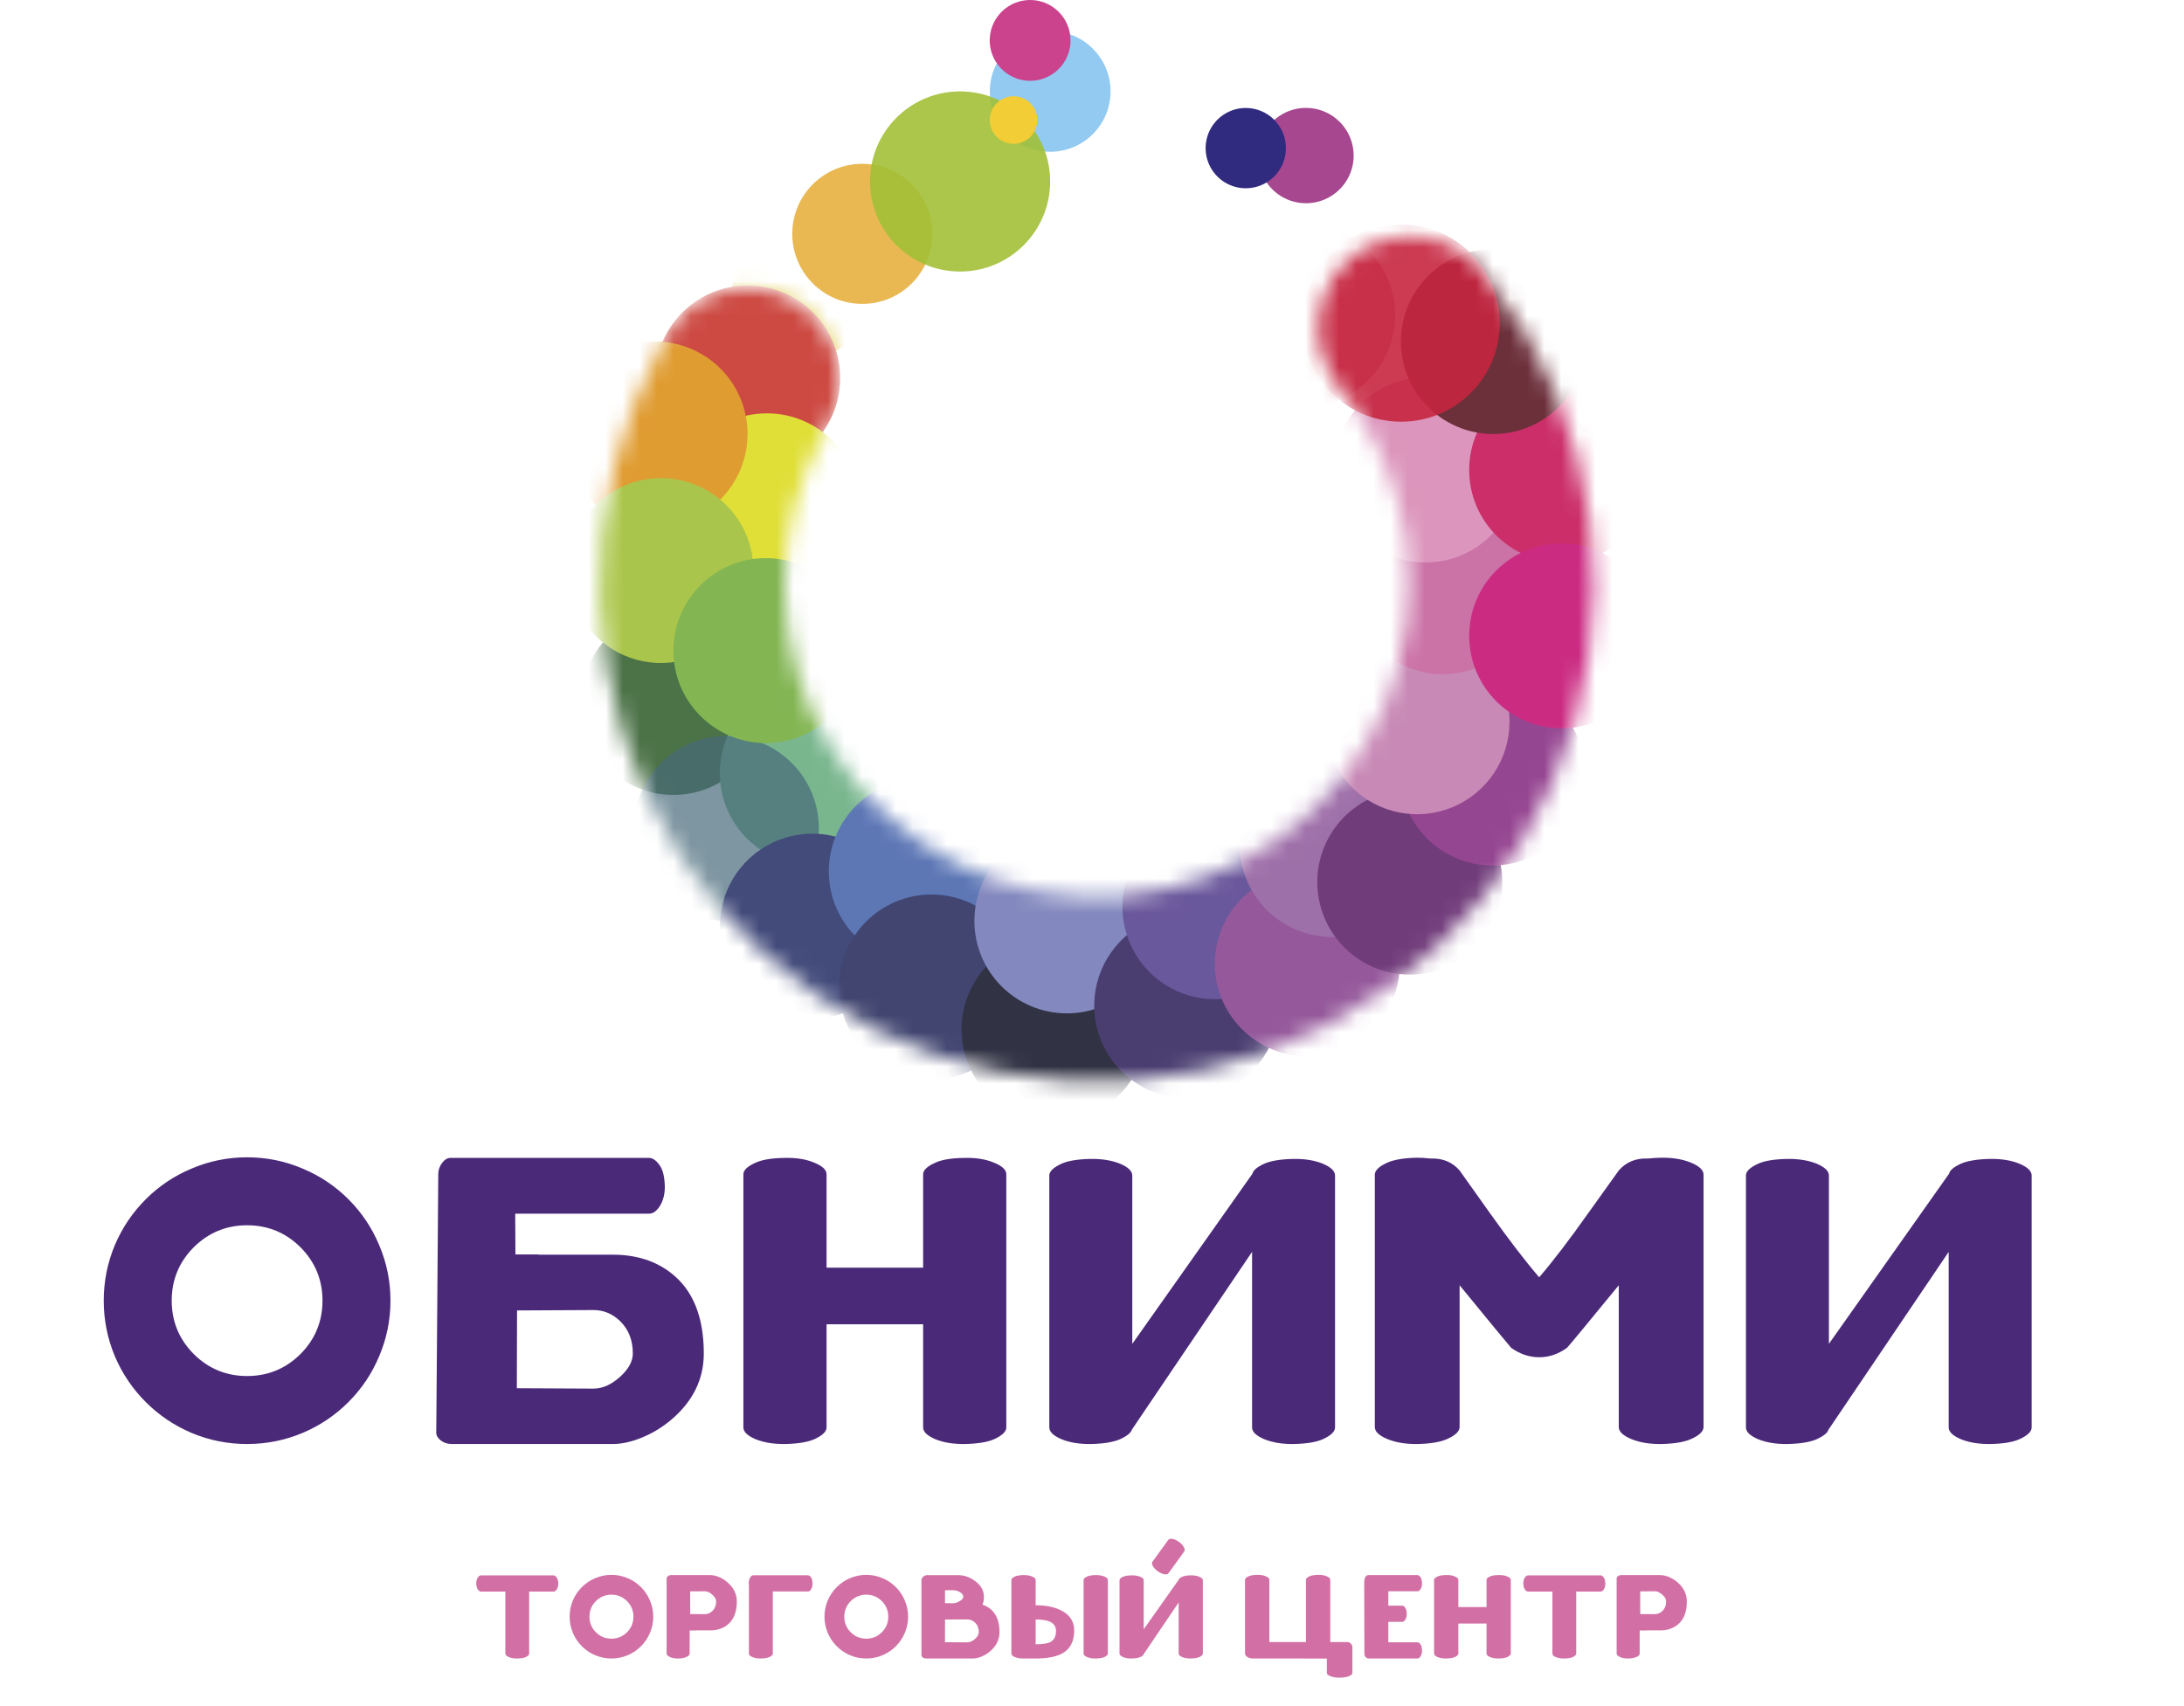 <svg width="128" height="100" viewBox="0 0 128 100" fill="none" xmlns="http://www.w3.org/2000/svg">
<path d="M32.438 93.288C32.513 93.288 32.579 93.242 32.636 93.148C32.693 93.055 32.721 92.943 32.718 92.813C32.714 92.665 32.686 92.552 32.636 92.475C32.575 92.384 32.509 92.338 32.438 92.338H28.193C28.118 92.338 28.052 92.384 27.995 92.475C27.938 92.571 27.91 92.683 27.913 92.813C27.917 92.961 27.945 93.073 27.995 93.148C28.056 93.242 28.122 93.288 28.193 93.288H29.618V96.928C29.618 97.004 29.685 97.07 29.82 97.127C29.959 97.184 30.124 97.211 30.315 97.209C30.534 97.204 30.699 97.177 30.811 97.127C30.945 97.065 31.013 96.999 31.013 96.928V93.288H32.438ZM35.835 96.047C35.48 96.047 35.176 95.921 34.923 95.671C34.672 95.418 34.547 95.114 34.547 94.758C34.547 94.403 34.672 94.098 34.923 93.846C35.176 93.595 35.48 93.469 35.835 93.469C36.191 93.469 36.495 93.595 36.748 93.846C36.999 94.098 37.124 94.403 37.124 94.758C37.124 95.114 36.999 95.418 36.748 95.671C36.495 95.921 36.191 96.047 35.835 96.047ZM35.835 92.307C35.503 92.307 35.185 92.372 34.882 92.502C34.588 92.625 34.328 92.8 34.102 93.025C33.877 93.251 33.702 93.51 33.576 93.804C33.449 94.108 33.385 94.425 33.385 94.758C33.385 95.091 33.449 95.409 33.576 95.712C33.702 96.006 33.877 96.265 34.102 96.491C34.328 96.717 34.588 96.892 34.882 97.017C35.185 97.145 35.503 97.209 35.835 97.209C36.168 97.209 36.486 97.145 36.789 97.017C37.083 96.892 37.343 96.717 37.568 96.491C37.794 96.265 37.968 96.006 38.091 95.712C38.221 95.409 38.286 95.091 38.286 94.758C38.286 94.425 38.221 94.108 38.091 93.804C37.968 93.51 37.794 93.251 37.568 93.025C37.343 92.8 37.083 92.625 36.789 92.502C36.486 92.372 36.168 92.307 35.835 92.307ZM40.453 94.604L40.45 93.275L41.297 93.268C41.448 93.268 41.597 93.334 41.745 93.466C41.895 93.598 41.971 93.733 41.971 93.869C41.971 94.097 41.898 94.282 41.752 94.423C41.622 94.548 41.471 94.611 41.297 94.611L40.453 94.604ZM39.332 92.321C39.259 92.321 39.195 92.343 39.141 92.386C39.093 92.425 39.069 92.466 39.069 92.509V96.928C39.069 96.999 39.137 97.065 39.274 97.127C39.388 97.179 39.536 97.207 39.718 97.209C39.91 97.211 40.075 97.184 40.214 97.127C40.35 97.07 40.419 97.004 40.419 96.928V96.17L40.422 95.565H40.819C40.819 95.565 40.819 95.564 40.819 95.561C40.819 95.561 40.818 95.561 40.815 95.561H41.625C42.024 95.561 42.359 95.454 42.63 95.24C42.999 94.951 43.184 94.494 43.184 93.869C43.184 93.43 42.999 93.052 42.63 92.738C42.478 92.606 42.309 92.502 42.124 92.427C41.947 92.356 41.78 92.321 41.625 92.321H39.332ZM47.35 93.281C47.423 93.281 47.487 93.235 47.542 93.141C47.597 93.048 47.623 92.936 47.621 92.806C47.616 92.658 47.59 92.546 47.542 92.468C47.483 92.377 47.419 92.331 47.35 92.331H44.151C44.078 92.331 44.015 92.377 43.96 92.468C43.905 92.564 43.879 92.677 43.881 92.806C43.886 92.954 43.912 93.066 43.96 93.141C44.019 93.235 44.083 93.281 44.151 93.281H47.35ZM43.892 96.928C43.892 97.004 43.96 97.07 44.097 97.127C44.236 97.184 44.401 97.211 44.592 97.209C44.811 97.204 44.976 97.177 45.088 97.127C45.225 97.065 45.293 96.999 45.293 96.928V92.677C45.293 92.601 45.225 92.535 45.088 92.478C44.949 92.419 44.784 92.392 44.592 92.396C44.373 92.401 44.208 92.428 44.097 92.478C43.96 92.54 43.892 92.606 43.892 92.677V96.928ZM50.772 96.047C50.416 96.047 50.112 95.921 49.859 95.671C49.609 95.418 49.483 95.114 49.483 94.758C49.483 94.403 49.609 94.098 49.859 93.846C50.112 93.595 50.416 93.469 50.772 93.469C51.127 93.469 51.432 93.595 51.684 93.846C51.935 94.098 52.06 94.403 52.06 94.758C52.06 95.114 51.935 95.418 51.684 95.671C51.432 95.921 51.127 96.047 50.772 96.047ZM50.772 92.307C50.439 92.307 50.121 92.372 49.818 92.502C49.524 92.625 49.265 92.8 49.039 93.025C48.813 93.251 48.638 93.51 48.513 93.804C48.385 94.108 48.321 94.425 48.321 94.758C48.321 95.091 48.385 95.409 48.513 95.712C48.638 96.006 48.813 96.265 49.039 96.491C49.265 96.717 49.524 96.892 49.818 97.017C50.121 97.145 50.439 97.209 50.772 97.209C51.105 97.209 51.422 97.145 51.725 97.017C52.02 96.892 52.279 96.717 52.505 96.491C52.73 96.265 52.905 96.006 53.028 95.712C53.158 95.409 53.223 95.091 53.223 94.758C53.223 94.425 53.158 94.108 53.028 93.804C52.905 93.51 52.73 93.251 52.505 93.025C52.279 92.8 52.02 92.625 51.725 92.502C51.422 92.372 51.105 92.307 50.772 92.307ZM55.383 96.255L55.386 94.925L56.692 94.919C56.865 94.919 57.017 94.981 57.146 95.107C57.292 95.248 57.365 95.433 57.365 95.66C57.365 95.797 57.291 95.932 57.143 96.064C56.995 96.196 56.844 96.262 56.692 96.262L55.383 96.255ZM55.386 93.213L55.837 93.206C55.997 93.206 56.139 93.245 56.265 93.323C56.392 93.402 56.456 93.493 56.456 93.596C56.456 93.676 56.39 93.757 56.258 93.839C56.123 93.927 55.983 93.972 55.837 93.972L55.383 93.965L55.386 93.213ZM57.584 94.057C57.639 93.916 57.666 93.762 57.666 93.596C57.666 93.231 57.492 92.92 57.143 92.663C56.833 92.437 56.507 92.325 56.166 92.325H54.316C54.239 92.325 54.166 92.358 54.098 92.424C54.036 92.485 54.005 92.546 54.005 92.605V97.021C54.005 97.062 54.029 97.103 54.077 97.144C54.132 97.187 54.196 97.209 54.269 97.209H57.02C57.175 97.209 57.341 97.172 57.519 97.099C57.704 97.024 57.872 96.922 58.025 96.792C58.394 96.477 58.579 96.1 58.579 95.66C58.579 95.198 58.476 94.825 58.271 94.543C58.102 94.315 57.873 94.153 57.584 94.057ZM64.721 92.403C64.579 92.344 64.412 92.317 64.218 92.321C63.997 92.323 63.83 92.351 63.716 92.403C63.577 92.465 63.507 92.532 63.507 92.605V96.925C63.507 97 63.577 97.067 63.716 97.127C63.857 97.184 64.025 97.211 64.218 97.209C64.439 97.204 64.607 97.177 64.721 97.127C64.86 97.063 64.929 96.996 64.929 96.925V92.605C64.929 92.527 64.86 92.46 64.721 92.403ZM60.698 94.922C61.039 94.922 61.304 94.96 61.491 95.035C61.757 95.142 61.891 95.329 61.891 95.596C61.891 95.921 61.772 96.141 61.535 96.255C61.369 96.335 61.09 96.375 60.698 96.375V94.922ZM60.698 92.605C60.698 92.527 60.628 92.46 60.489 92.403C60.348 92.344 60.181 92.317 59.987 92.321C59.766 92.323 59.598 92.351 59.484 92.403C59.345 92.465 59.276 92.532 59.276 92.605V96.925C59.276 97 59.345 97.067 59.484 97.127C59.626 97.184 59.793 97.211 59.987 97.209C59.984 97.209 59.991 97.209 60.007 97.209H60.698C61.434 97.209 61.981 97.094 62.338 96.864C62.751 96.602 62.957 96.17 62.957 95.568C62.957 95.042 62.703 94.65 62.195 94.392C61.796 94.189 61.297 94.088 60.698 94.088V92.605ZM70.288 92.417C70.15 92.36 69.983 92.332 69.79 92.335C69.569 92.339 69.401 92.367 69.287 92.417C69.164 92.474 69.097 92.531 69.085 92.588L67.031 95.496V92.618C67.031 92.543 66.962 92.476 66.823 92.417C66.681 92.36 66.514 92.332 66.32 92.335C66.099 92.339 65.933 92.367 65.821 92.417C65.682 92.481 65.613 92.548 65.613 92.618V96.925C65.613 97 65.682 97.067 65.821 97.127C65.96 97.184 66.127 97.211 66.32 97.209C66.541 97.204 66.709 97.177 66.823 97.127C66.941 97.072 67.008 97.017 67.024 96.963L69.079 93.924V96.925C69.079 97 69.148 97.067 69.287 97.127C69.428 97.184 69.596 97.211 69.79 97.209C70.01 97.204 70.177 97.177 70.288 97.127C70.427 97.063 70.497 96.996 70.497 96.925V92.618C70.497 92.543 70.427 92.476 70.288 92.417ZM68.477 92.219C68.739 91.852 68.895 91.636 68.945 91.573C68.989 91.506 69.144 91.291 69.41 90.927C69.449 90.867 69.439 90.783 69.379 90.674C69.318 90.564 69.223 90.464 69.096 90.373C68.95 90.27 68.825 90.212 68.72 90.198C68.594 90.18 68.512 90.198 68.474 90.253C68.326 90.46 68.014 90.89 67.54 91.542C67.499 91.601 67.51 91.685 67.571 91.795C67.633 91.904 67.728 92.004 67.858 92.096C68.002 92.196 68.126 92.254 68.231 92.27C68.356 92.29 68.438 92.273 68.477 92.219ZM77.965 96.245V92.591C77.965 92.516 77.896 92.449 77.757 92.389C77.615 92.33 77.448 92.303 77.254 92.307C77.031 92.312 76.862 92.339 76.749 92.389C76.609 92.453 76.54 92.52 76.54 92.591V96.245H74.394V92.591C74.394 92.516 74.324 92.449 74.185 92.389C74.044 92.33 73.876 92.303 73.683 92.307C73.459 92.312 73.291 92.339 73.177 92.389C73.038 92.453 72.968 92.52 72.968 92.591V96.928C72.968 96.99 73.007 97.049 73.084 97.106C73.176 97.175 73.291 97.209 73.43 97.209C73.432 97.209 74.141 97.209 75.556 97.209C76.971 97.211 77.707 97.212 77.764 97.212V98.06C77.764 98.133 77.838 98.197 77.986 98.251C78.134 98.308 78.309 98.335 78.512 98.333C78.747 98.329 78.924 98.301 79.042 98.251C79.188 98.192 79.261 98.128 79.261 98.06V96.542C79.261 96.458 79.225 96.385 79.155 96.323C79.098 96.271 79.042 96.245 78.987 96.245H77.965ZM81.366 96.258V95.062H82.18C82.25 95.062 82.313 95.016 82.368 94.922C82.425 94.829 82.451 94.717 82.446 94.587C82.444 94.439 82.418 94.326 82.368 94.249C82.308 94.158 82.246 94.112 82.18 94.112H81.366V93.271H83.072C83.145 93.271 83.209 93.225 83.263 93.131C83.318 93.038 83.344 92.926 83.342 92.796C83.337 92.648 83.311 92.535 83.263 92.458C83.204 92.367 83.14 92.321 83.072 92.321H80.221C80.123 92.321 80.052 92.364 80.009 92.451C79.973 92.528 79.954 92.644 79.954 92.796C79.961 95.535 79.965 96.909 79.965 96.918C79.965 97.016 79.994 97.091 80.054 97.144C80.104 97.187 80.16 97.209 80.221 97.209H83.072C83.145 97.209 83.209 97.162 83.263 97.069C83.318 96.975 83.344 96.864 83.342 96.734C83.337 96.585 83.311 96.473 83.263 96.395C83.204 96.304 83.14 96.258 83.072 96.258H81.366ZM87.122 95.161V96.925C87.122 97 87.192 97.067 87.331 97.127C87.469 97.184 87.637 97.211 87.833 97.209C88.054 97.204 88.222 97.177 88.335 97.127C88.474 97.063 88.544 96.996 88.544 96.925V92.598C88.544 92.523 88.474 92.457 88.335 92.4C88.194 92.34 88.027 92.313 87.833 92.318C87.61 92.32 87.442 92.347 87.331 92.4C87.192 92.461 87.122 92.527 87.122 92.598V94.194H85.471V92.598C85.471 92.523 85.402 92.457 85.263 92.4C85.124 92.34 84.956 92.313 84.76 92.318C84.539 92.32 84.372 92.347 84.258 92.4C84.119 92.461 84.049 92.527 84.049 92.598V96.925C84.049 97 84.119 97.067 84.258 97.127C84.399 97.184 84.567 97.211 84.76 97.209C84.981 97.204 85.149 97.177 85.263 97.127C85.402 97.063 85.471 96.996 85.471 96.925V95.161H87.122ZM93.804 93.288C93.879 93.288 93.945 93.242 94.002 93.148C94.059 93.055 94.087 92.943 94.084 92.813C94.08 92.665 94.052 92.552 94.002 92.475C93.941 92.384 93.875 92.338 93.804 92.338H89.559C89.484 92.338 89.418 92.384 89.361 92.475C89.304 92.571 89.276 92.683 89.279 92.813C89.283 92.961 89.311 93.073 89.361 93.148C89.422 93.242 89.488 93.288 89.559 93.288H90.984V96.928C90.984 97.004 91.052 97.07 91.186 97.127C91.325 97.184 91.49 97.211 91.682 97.209C91.9 97.204 92.066 97.177 92.177 97.127C92.312 97.065 92.379 96.999 92.379 96.928V93.288H93.804ZM96.132 94.604L96.128 93.275L96.976 93.268C97.126 93.268 97.276 93.334 97.424 93.466C97.574 93.598 97.649 93.733 97.649 93.869C97.649 94.097 97.576 94.282 97.431 94.423C97.301 94.548 97.149 94.611 96.976 94.611L96.132 94.604ZM95.011 92.321C94.938 92.321 94.874 92.343 94.819 92.386C94.771 92.425 94.748 92.466 94.748 92.509V96.928C94.748 96.999 94.816 97.065 94.953 97.127C95.067 97.179 95.215 97.207 95.397 97.209C95.588 97.211 95.754 97.184 95.892 97.127C96.029 97.07 96.098 97.004 96.098 96.928V96.17L96.101 95.565H96.498C96.498 95.565 96.498 95.564 96.498 95.561C96.498 95.561 96.496 95.561 96.494 95.561H97.304C97.703 95.561 98.038 95.454 98.309 95.24C98.678 94.951 98.863 94.494 98.863 93.869C98.863 93.43 98.678 93.052 98.309 92.738C98.156 92.606 97.988 92.502 97.803 92.427C97.625 92.356 97.459 92.321 97.304 92.321H95.011Z" fill="#D270A5"/>
<path d="M65.089 5.357C65.089 6.057 64.881 6.741 64.492 7.323C64.103 7.905 63.551 8.359 62.904 8.627C62.257 8.895 61.546 8.965 60.859 8.828C60.173 8.692 59.542 8.354 59.047 7.86C58.552 7.365 58.215 6.734 58.079 6.048C57.942 5.361 58.012 4.649 58.28 4.003C58.548 3.356 59.002 2.803 59.584 2.415C60.166 2.026 60.85 1.818 61.55 1.818C62.488 1.818 63.388 2.191 64.052 2.855C64.716 3.518 65.089 4.418 65.089 5.357Z" fill="#93CAF2"/>
<g opacity="0.9">
<mask id="mask0" mask-type="alpha" maskUnits="userSpaceOnUse" x="35" y="13" width="59" height="51">
<path d="M87.19 16.289C86.794 15.678 86.279 15.154 85.676 14.748C85.073 14.341 84.393 14.06 83.679 13.922C82.965 13.784 82.23 13.792 81.519 13.944C80.808 14.097 80.135 14.391 79.54 14.81C78.945 15.229 78.441 15.763 78.057 16.381C77.674 16.999 77.419 17.689 77.308 18.407C77.197 19.126 77.232 19.86 77.411 20.565C77.59 21.27 77.91 21.932 78.351 22.511L78.322 22.533C80.473 25.105 81.875 28.219 82.376 31.535C82.876 34.85 82.456 38.24 81.161 41.333C79.866 44.425 77.746 47.103 75.032 49.072C72.318 51.042 69.115 52.228 65.773 52.5C62.431 52.773 59.079 52.122 56.082 50.618C53.085 49.114 50.559 46.816 48.779 43.973C47 41.131 46.037 37.855 45.993 34.502C45.95 31.149 46.829 27.849 48.535 24.962L48.521 24.952C49.165 23.803 49.368 22.459 49.092 21.172C48.817 19.884 48.082 18.741 47.024 17.956C45.967 17.171 44.66 16.798 43.348 16.907C42.035 17.016 40.808 17.6 39.895 18.549C39.729 18.715 39.577 18.894 39.44 19.085C39.211 19.395 39.016 19.729 38.857 20.08C36.289 24.681 35.018 29.893 35.178 35.16C35.339 40.427 36.925 45.551 39.769 49.987C42.612 54.424 46.606 58.005 51.325 60.35C56.044 62.695 61.31 63.716 66.563 63.304C71.816 62.892 76.859 61.062 81.154 58.01C85.45 54.958 88.836 50.797 90.953 45.972C93.07 41.147 93.838 35.837 93.175 30.61C92.513 25.383 90.444 20.433 87.19 16.289Z" fill="#C20D19"/>
</mask>
<g mask="url(#mask0)">
<g style="mix-blend-mode:overlay">
<path d="M50.99 17.087C50.99 17.885 50.753 18.666 50.309 19.329C49.866 19.993 49.236 20.511 48.498 20.816C47.76 21.122 46.949 21.202 46.166 21.046C45.383 20.89 44.663 20.506 44.099 19.941C43.534 19.377 43.15 18.657 42.994 17.874C42.838 17.091 42.918 16.279 43.224 15.542C43.529 14.804 44.047 14.174 44.711 13.73C45.374 13.287 46.155 13.05 46.953 13.05C48.024 13.05 49.05 13.475 49.807 14.232C50.565 14.989 50.99 16.016 50.99 17.087Z" fill="#D8C12D"/>
</g>
<g style="mix-blend-mode:overlay">
<path d="M44.264 27.56C47.249 27.314 49.469 24.696 49.224 21.711C48.978 18.726 46.36 16.505 43.375 16.751C40.39 16.996 38.17 19.615 38.415 22.6C38.661 25.585 41.279 27.805 44.264 27.56Z" fill="#C7362E"/>
</g>
<g style="mix-blend-mode:overlay">
<path d="M39.465 46.592C42.459 46.592 44.886 44.165 44.886 41.171C44.886 38.177 42.459 35.751 39.465 35.751C36.472 35.751 34.045 38.177 34.045 41.171C34.045 44.165 36.472 46.592 39.465 46.592Z" fill="#396334"/>
</g>
<g style="mix-blend-mode:overlay">
<path d="M53.019 45.648C53.205 42.66 50.933 40.087 47.945 39.901C44.957 39.715 42.384 41.987 42.198 44.975C42.012 47.963 44.283 50.536 47.272 50.722C50.26 50.908 52.833 48.636 53.019 45.648Z" fill="#6AAE82"/>
</g>
<g style="mix-blend-mode:overlay" opacity="0.7">
<path d="M43.018 53.957C46.001 53.71 48.22 51.091 47.973 48.108C47.726 45.124 45.107 42.906 42.124 43.153C39.14 43.399 36.922 46.018 37.168 49.002C37.415 51.986 40.034 54.204 43.018 53.957Z" fill="#32596A"/>
</g>
<g style="mix-blend-mode:overlay">
<path d="M53.029 54.283C53.029 55.354 52.711 56.402 52.116 57.293C51.52 58.184 50.674 58.879 49.684 59.289C48.694 59.699 47.604 59.807 46.553 59.597C45.502 59.388 44.536 58.872 43.778 58.114C43.02 57.357 42.504 56.391 42.295 55.34C42.086 54.289 42.193 53.199 42.603 52.209C43.014 51.219 43.708 50.372 44.599 49.777C45.49 49.181 46.538 48.864 47.61 48.864C49.047 48.864 50.426 49.434 51.442 50.451C52.458 51.467 53.029 52.845 53.029 54.283Z" fill="#2E376C"/>
</g>
<g style="mix-blend-mode:overlay">
<path d="M53.995 56.49C56.989 56.49 59.416 54.063 59.416 51.07C59.416 48.076 56.989 45.649 53.995 45.649C51.001 45.649 48.575 48.076 48.575 51.07C48.575 54.063 51.001 56.49 53.995 56.49Z" fill="#4B68AD"/>
</g>
<g style="mix-blend-mode:overlay">
<path d="M54.593 63.273C57.587 63.273 60.014 60.846 60.014 57.852C60.014 54.858 57.587 52.431 54.593 52.431C51.6 52.431 49.173 54.858 49.173 57.852C49.173 60.846 51.6 63.273 54.593 63.273Z" fill="#2C3160"/>
</g>
<g style="mix-blend-mode:overlay">
<path d="M67.191 60.336C67.191 61.408 66.873 62.456 66.278 63.347C65.682 64.238 64.836 64.933 63.846 65.343C62.856 65.753 61.766 65.86 60.715 65.651C59.664 65.442 58.698 64.926 57.94 64.168C57.182 63.41 56.666 62.445 56.457 61.394C56.248 60.342 56.355 59.253 56.765 58.263C57.176 57.272 57.87 56.426 58.761 55.831C59.653 55.235 60.7 54.917 61.772 54.917C63.209 54.917 64.588 55.488 65.604 56.504C66.62 57.521 67.191 58.899 67.191 60.336Z" fill="#1B1C2F"/>
</g>
<path d="M62.529 59.397C65.523 59.397 67.95 56.97 67.95 53.976C67.95 50.982 65.523 48.555 62.529 48.555C59.535 48.555 57.108 50.982 57.108 53.976C57.108 56.97 59.535 59.397 62.529 59.397Z" fill="#757BB7"/>
<g style="mix-blend-mode:overlay">
<path d="M74.967 58.946C74.967 60.018 74.65 61.066 74.054 61.957C73.459 62.848 72.612 63.543 71.622 63.953C70.632 64.363 69.542 64.47 68.491 64.261C67.44 64.052 66.474 63.536 65.716 62.778C64.959 62.02 64.442 61.055 64.233 60.003C64.024 58.952 64.132 57.863 64.542 56.872C64.952 55.882 65.646 55.036 66.537 54.44C67.429 53.845 68.476 53.527 69.548 53.527C70.985 53.527 72.364 54.098 73.38 55.114C74.396 56.131 74.967 57.509 74.967 58.946Z" fill="#362961"/>
</g>
<g style="mix-blend-mode:overlay">
<path d="M76.622 53.148C76.622 54.22 76.304 55.267 75.709 56.158C75.113 57.05 74.267 57.744 73.277 58.154C72.287 58.565 71.197 58.672 70.146 58.463C69.095 58.254 68.129 57.738 67.371 56.98C66.613 56.222 66.097 55.256 65.888 54.205C65.679 53.154 65.786 52.064 66.196 51.074C66.607 50.084 67.301 49.237 68.192 48.642C69.084 48.047 70.131 47.729 71.203 47.729C72.64 47.729 74.019 48.3 75.035 49.316C76.051 50.332 76.622 51.711 76.622 53.148Z" fill="#5A4691"/>
</g>
<g style="mix-blend-mode:overlay">
<path d="M82.029 56.875C82.241 53.888 79.992 51.295 77.006 51.083C74.02 50.871 71.427 53.12 71.215 56.106C71.002 59.092 73.251 61.685 76.237 61.898C79.224 62.11 81.817 59.861 82.029 56.875Z" fill="#894790"/>
</g>
<g style="mix-blend-mode:overlay">
<path d="M78.251 54.912C81.243 54.813 83.588 52.306 83.488 49.314C83.389 46.322 80.882 43.977 77.89 44.077C74.898 44.177 72.553 46.683 72.653 49.675C72.753 52.667 75.259 55.012 78.251 54.912Z" fill="#9460A0"/>
</g>
<g style="mix-blend-mode:overlay">
<path d="M82.833 57.12C85.825 57.005 88.157 54.487 88.042 51.495C87.927 48.504 85.409 46.172 82.417 46.286C79.426 46.401 77.094 48.919 77.209 51.911C77.323 54.903 79.842 57.235 82.833 57.12Z" fill="#61276C"/>
</g>
<g style="mix-blend-mode:overlay">
<path d="M92.885 45.312C92.885 46.383 92.567 47.431 91.972 48.322C91.376 49.214 90.53 49.908 89.54 50.318C88.549 50.728 87.46 50.836 86.409 50.627C85.357 50.417 84.392 49.901 83.634 49.144C82.876 48.386 82.36 47.42 82.151 46.369C81.942 45.318 82.049 44.228 82.459 43.238C82.869 42.248 83.564 41.401 84.455 40.806C85.346 40.21 86.394 39.893 87.466 39.893C88.177 39.893 88.882 40.033 89.54 40.305C90.197 40.577 90.794 40.977 91.298 41.48C91.801 41.983 92.2 42.58 92.472 43.238C92.745 43.895 92.885 44.6 92.885 45.312Z" fill="#8A3285"/>
</g>
<g style="mix-blend-mode:overlay">
<path d="M88.471 42.306C88.471 43.378 88.153 44.425 87.558 45.316C86.962 46.208 86.116 46.902 85.126 47.312C84.135 47.722 83.046 47.83 81.995 47.621C80.944 47.412 79.978 46.895 79.22 46.138C78.462 45.38 77.946 44.414 77.737 43.363C77.528 42.312 77.635 41.222 78.045 40.232C78.456 39.242 79.15 38.395 80.041 37.8C80.932 37.205 81.98 36.887 83.052 36.887C83.763 36.887 84.468 37.027 85.126 37.299C85.783 37.572 86.38 37.971 86.884 38.474C87.387 38.977 87.786 39.575 88.058 40.232C88.331 40.889 88.471 41.594 88.471 42.306Z" fill="#C27CAE"/>
</g>
<g style="mix-blend-mode:overlay">
<path d="M84.558 39.515C87.551 39.515 89.978 37.088 89.978 34.094C89.978 31.101 87.551 28.674 84.558 28.674C81.564 28.674 79.137 31.101 79.137 34.094C79.137 37.088 81.564 39.515 84.558 39.515Z" fill="#C5639D"/>
</g>
<g style="mix-blend-mode:overlay">
<path d="M83.553 32.967C86.547 32.967 88.974 30.54 88.974 27.547C88.974 24.553 86.547 22.126 83.553 22.126C80.56 22.126 78.133 24.553 78.133 27.547C78.133 30.54 80.56 32.967 83.553 32.967Z" fill="#D88AB5"/>
</g>
<g style="mix-blend-mode:overlay">
<path d="M91.527 32.967C94.521 32.967 96.948 30.54 96.948 27.547C96.948 24.553 94.521 22.126 91.527 22.126C88.533 22.126 86.106 24.553 86.106 27.547C86.106 30.54 88.533 32.967 91.527 32.967Z" fill="#C51758"/>
</g>
<g style="mix-blend-mode:overlay">
<path d="M87.733 25.434C90.724 25.319 93.056 22.801 92.941 19.809C92.826 16.817 90.308 14.486 87.317 14.6C84.325 14.715 81.993 17.233 82.108 20.225C82.223 23.217 84.741 25.549 87.733 25.434Z" fill="#5C1925"/>
</g>
<g style="mix-blend-mode:overlay">
<path d="M76.338 23.893C79.332 23.893 81.759 21.466 81.759 18.473C81.759 15.479 79.332 13.052 76.338 13.052C73.344 13.052 70.918 15.479 70.918 18.473C70.918 21.466 73.344 23.893 76.338 23.893Z" fill="#D57C8B"/>
</g>
<path opacity="0.9" d="M82.118 24.717C85.31 24.717 87.898 22.129 87.898 18.937C87.898 15.745 85.31 13.158 82.118 13.158C78.926 13.158 76.338 15.745 76.338 18.937C76.338 22.129 78.926 24.717 82.118 24.717Z" fill="#C00E2B"/>
<g style="mix-blend-mode:overlay">
<path d="M96.926 37.767C97.201 34.785 95.007 32.146 92.026 31.871C89.044 31.596 86.405 33.79 86.13 36.771C85.855 39.752 88.049 42.392 91.03 42.667C94.011 42.942 96.651 40.748 96.926 37.767Z" fill="#C51574"/>
</g>
<g style="mix-blend-mode:overlay">
<path d="M44.948 35.068C47.941 35.068 50.368 32.641 50.368 29.647C50.368 26.654 47.941 24.227 44.948 24.227C41.954 24.227 39.527 26.654 39.527 29.647C39.527 32.641 41.954 35.068 44.948 35.068Z" fill="#DCDB21"/>
</g>
<g style="mix-blend-mode:overlay">
<path d="M43.813 25.436C43.813 26.508 43.495 27.556 42.9 28.447C42.304 29.338 41.458 30.033 40.468 30.443C39.477 30.853 38.388 30.96 37.337 30.751C36.285 30.542 35.32 30.026 34.562 29.268C33.804 28.51 33.288 27.545 33.079 26.494C32.87 25.442 32.977 24.353 33.387 23.363C33.797 22.372 34.492 21.526 35.383 20.931C36.274 20.335 37.322 20.017 38.394 20.017C39.831 20.017 41.209 20.588 42.226 21.605C43.242 22.621 43.813 23.999 43.813 25.436Z" fill="#DC911B"/>
</g>
<g style="mix-blend-mode:color-burn">
<path d="M44.158 33.443C44.158 34.514 43.84 35.562 43.245 36.453C42.649 37.345 41.803 38.039 40.813 38.449C39.822 38.859 38.733 38.967 37.682 38.758C36.63 38.549 35.665 38.032 34.907 37.275C34.149 36.517 33.633 35.551 33.424 34.5C33.215 33.449 33.322 32.359 33.732 31.369C34.142 30.379 34.837 29.532 35.728 28.937C36.619 28.341 37.667 28.024 38.739 28.024C40.176 28.024 41.554 28.595 42.571 29.611C43.587 30.627 44.158 32.005 44.158 33.443Z" fill="#A1BF37"/>
</g>
<g style="mix-blend-mode:color">
<path d="M44.886 43.556C47.88 43.556 50.307 41.129 50.307 38.135C50.307 35.142 47.88 32.715 44.886 32.715C41.892 32.715 39.465 35.142 39.465 38.135C39.465 41.129 41.892 43.556 44.886 43.556Z" fill="#75AD40"/>
</g>
</g>
</g>
<path d="M62.743 2.368C62.743 2.836 62.604 3.294 62.344 3.684C62.084 4.073 61.714 4.377 61.281 4.556C60.848 4.736 60.372 4.783 59.912 4.691C59.453 4.6 59.031 4.374 58.7 4.043C58.368 3.712 58.143 3.29 58.051 2.83C57.96 2.371 58.007 1.895 58.186 1.462C58.366 1.029 58.669 0.659 59.059 0.399C59.448 0.139 59.906 -0 60.375 6.45684e-08C61.003 6.45684e-08 61.605 0.249 62.049 0.694C62.493 1.138 62.743 1.74 62.743 2.368Z" fill="#CA438C"/>
<path opacity="0.9" d="M54.643 13.767C54.677 11.5 52.866 9.635 50.598 9.602C48.331 9.568 46.466 11.379 46.433 13.647C46.399 15.914 48.211 17.779 50.478 17.812C52.745 17.846 54.61 16.035 54.643 13.767Z" fill="#E7B141"/>
<path opacity="0.9" d="M56.268 15.915C59.184 15.915 61.547 13.552 61.547 10.636C61.547 7.721 59.184 5.357 56.268 5.357C53.353 5.357 50.989 7.721 50.989 10.636C50.989 13.552 53.353 15.915 56.268 15.915Z" fill="#A2C037"/>
<g style="mix-blend-mode:overlay">
<path d="M79.336 9.118C79.336 9.671 79.172 10.211 78.865 10.671C78.558 11.13 78.121 11.488 77.611 11.7C77.1 11.911 76.538 11.967 75.996 11.859C75.454 11.751 74.956 11.485 74.565 11.094C74.174 10.703 73.908 10.205 73.8 9.663C73.692 9.121 73.748 8.559 73.959 8.048C74.171 7.538 74.529 7.101 74.988 6.794C75.448 6.487 75.988 6.323 76.541 6.323C77.282 6.323 77.993 6.618 78.517 7.142C79.041 7.666 79.336 8.377 79.336 9.118Z" fill="#A6478F"/>
</g>
<g style="mix-blend-mode:overlay">
<path d="M75.365 8.682C75.365 9.147 75.228 9.602 74.969 9.989C74.71 10.376 74.343 10.678 73.913 10.856C73.483 11.034 73.009 11.081 72.553 10.99C72.096 10.899 71.677 10.675 71.348 10.346C71.019 10.017 70.795 9.597 70.704 9.141C70.613 8.684 70.66 8.211 70.838 7.781C71.016 7.351 71.317 6.983 71.705 6.725C72.092 6.466 72.547 6.328 73.012 6.328C73.636 6.328 74.235 6.576 74.676 7.017C75.118 7.459 75.365 8.057 75.365 8.682Z" fill="#312B80"/>
</g>
<path d="M60.797 7.035C60.797 7.311 60.716 7.581 60.562 7.811C60.409 8.04 60.191 8.219 59.936 8.325C59.681 8.431 59.4 8.459 59.13 8.405C58.859 8.351 58.61 8.218 58.415 8.023C58.22 7.828 58.087 7.579 58.033 7.308C57.979 7.038 58.006 6.757 58.112 6.502C58.218 6.247 58.397 6.029 58.626 5.875C58.856 5.722 59.126 5.64 59.401 5.64C59.585 5.64 59.766 5.676 59.936 5.746C60.105 5.816 60.259 5.919 60.388 6.049C60.518 6.178 60.621 6.332 60.691 6.501C60.761 6.671 60.797 6.852 60.797 7.035Z" fill="#F2CD35"/>
<path d="M14.482 80.653C13.264 80.653 12.221 80.223 11.354 79.364C10.494 78.497 10.064 77.454 10.064 76.235C10.064 75.016 10.494 73.973 11.354 73.106C12.221 72.247 13.264 71.817 14.482 71.817C15.701 71.817 16.744 72.247 17.611 73.106C18.471 73.973 18.9 75.016 18.9 76.235C18.9 77.454 18.471 78.497 17.611 79.364C16.744 80.223 15.701 80.653 14.482 80.653ZM14.482 67.833C13.342 67.833 12.252 68.055 11.213 68.501C10.205 68.923 9.314 69.52 8.541 70.294C7.768 71.067 7.166 71.958 6.736 72.966C6.299 74.005 6.08 75.094 6.08 76.235C6.08 77.376 6.299 78.466 6.736 79.505C7.166 80.513 7.768 81.403 8.541 82.177C9.314 82.95 10.205 83.552 11.213 83.981C12.252 84.419 13.342 84.638 14.482 84.638C15.623 84.638 16.713 84.419 17.752 83.981C18.76 83.552 19.65 82.95 20.424 82.177C21.197 81.403 21.795 80.513 22.217 79.505C22.662 78.466 22.885 77.376 22.885 76.235C22.885 75.094 22.662 74.005 22.217 72.966C21.795 71.958 21.197 71.067 20.424 70.294C19.65 69.52 18.76 68.923 17.752 68.501C16.713 68.055 15.623 67.833 14.482 67.833ZM30.291 81.368L30.303 76.809L34.779 76.786C35.373 76.786 35.892 77.001 36.338 77.43C36.838 77.915 37.088 78.548 37.088 79.329C37.088 79.798 36.834 80.258 36.326 80.712C35.818 81.165 35.303 81.391 34.779 81.391L30.291 81.368ZM31.557 73.54C31.557 73.532 31.557 73.528 31.557 73.528H30.209L30.197 71.442V71.138H38.037C38.279 71.138 38.498 70.977 38.693 70.657C38.881 70.337 38.971 69.954 38.963 69.508C38.947 68.993 38.857 68.606 38.693 68.348C38.482 68.028 38.264 67.868 38.037 67.868H26.4C26.229 67.868 26.068 67.962 25.92 68.149C25.764 68.352 25.686 68.575 25.686 68.817C25.686 68.981 25.666 71.559 25.627 76.552C25.611 79.044 25.592 81.524 25.568 83.993C25.568 84.133 25.65 84.274 25.814 84.415C26.002 84.563 26.221 84.638 26.471 84.638H35.904C36.435 84.638 37.006 84.513 37.615 84.263C38.248 84.005 38.826 83.653 39.349 83.208C40.615 82.13 41.248 80.837 41.248 79.329C41.248 77.188 40.615 75.622 39.349 74.63C38.428 73.903 37.279 73.54 35.904 73.54H31.557ZM54.103 77.618V83.665C54.103 83.923 54.342 84.153 54.818 84.356C55.295 84.552 55.869 84.645 56.541 84.638C57.299 84.622 57.873 84.528 58.264 84.356C58.74 84.138 58.978 83.907 58.978 83.665V68.829C58.978 68.571 58.74 68.344 58.264 68.149C57.779 67.946 57.205 67.852 56.541 67.868C55.775 67.876 55.201 67.969 54.818 68.149C54.342 68.36 54.103 68.587 54.103 68.829V74.302H48.443V68.829C48.443 68.571 48.205 68.344 47.728 68.149C47.252 67.946 46.678 67.852 46.006 67.868C45.248 67.876 44.674 67.969 44.283 68.149C43.807 68.36 43.568 68.587 43.568 68.829V83.665C43.568 83.923 43.807 84.153 44.283 84.356C44.767 84.552 45.342 84.645 46.006 84.638C46.764 84.622 47.338 84.528 47.728 84.356C48.205 84.138 48.443 83.907 48.443 83.665V77.618H54.103ZM77.529 68.208C77.053 68.013 76.482 67.919 75.818 67.927C75.061 67.942 74.486 68.036 74.096 68.208C73.674 68.403 73.443 68.598 73.404 68.794L66.361 78.766V68.899C66.361 68.641 66.123 68.411 65.646 68.208C65.162 68.013 64.588 67.919 63.924 67.927C63.166 67.942 62.596 68.036 62.213 68.208C61.736 68.427 61.498 68.657 61.498 68.899V83.665C61.498 83.923 61.736 84.153 62.213 84.356C62.689 84.552 63.26 84.645 63.924 84.638C64.682 84.622 65.256 84.528 65.646 84.356C66.053 84.169 66.283 83.981 66.338 83.794L73.381 73.376V83.665C73.381 83.923 73.619 84.153 74.096 84.356C74.58 84.552 75.154 84.645 75.818 84.638C76.576 84.622 77.146 84.528 77.529 84.356C78.006 84.138 78.244 83.907 78.244 83.665V68.899C78.244 68.641 78.006 68.411 77.529 68.208ZM99.115 68.149C98.623 67.946 98.037 67.848 97.357 67.856C97.068 67.864 96.818 67.88 96.607 67.903C95.881 67.872 95.303 68.106 94.873 68.606C94.865 68.614 94.283 69.427 93.127 71.044C91.978 72.669 91.006 73.942 90.209 74.864C89.412 73.942 88.436 72.669 87.279 71.044C86.131 69.427 85.553 68.614 85.545 68.606C85.115 68.106 84.537 67.872 83.811 67.903C83.553 67.872 83.303 67.856 83.061 67.856C82.287 67.872 81.701 67.969 81.303 68.149C80.818 68.368 80.576 68.602 80.576 68.852V83.641C80.576 83.907 80.818 84.141 81.303 84.344C81.795 84.548 82.381 84.645 83.061 84.638C83.834 84.622 84.42 84.524 84.818 84.344C85.303 84.126 85.545 83.891 85.545 83.641V75.333C87.412 77.614 88.42 78.837 88.568 79.001C89.084 79.368 89.631 79.552 90.209 79.552C90.787 79.552 91.33 79.368 91.838 79.001C92.025 78.798 93.037 77.575 94.873 75.333V83.641C94.873 83.907 95.115 84.141 95.6 84.344C96.092 84.548 96.678 84.645 97.357 84.638C98.131 84.622 98.717 84.524 99.115 84.344C99.6 84.126 99.842 83.891 99.842 83.641V68.852C99.842 68.587 99.6 68.352 99.115 68.149ZM118.357 68.208C117.881 68.013 117.31 67.919 116.646 67.927C115.889 67.942 115.314 68.036 114.924 68.208C114.502 68.403 114.271 68.598 114.232 68.794L107.189 78.766V68.899C107.189 68.641 106.951 68.411 106.475 68.208C105.99 68.013 105.416 67.919 104.752 67.927C103.994 67.942 103.424 68.036 103.041 68.208C102.564 68.427 102.326 68.657 102.326 68.899V83.665C102.326 83.923 102.564 84.153 103.041 84.356C103.518 84.552 104.088 84.645 104.752 84.638C105.51 84.622 106.084 84.528 106.475 84.356C106.881 84.169 107.111 83.981 107.166 83.794L114.209 73.376V83.665C114.209 83.923 114.447 84.153 114.924 84.356C115.408 84.552 115.982 84.645 116.646 84.638C117.404 84.622 117.975 84.528 118.357 84.356C118.834 84.138 119.072 83.907 119.072 83.665V68.899C119.072 68.641 118.834 68.411 118.357 68.208Z" fill="#4B2979"/>
</svg>
